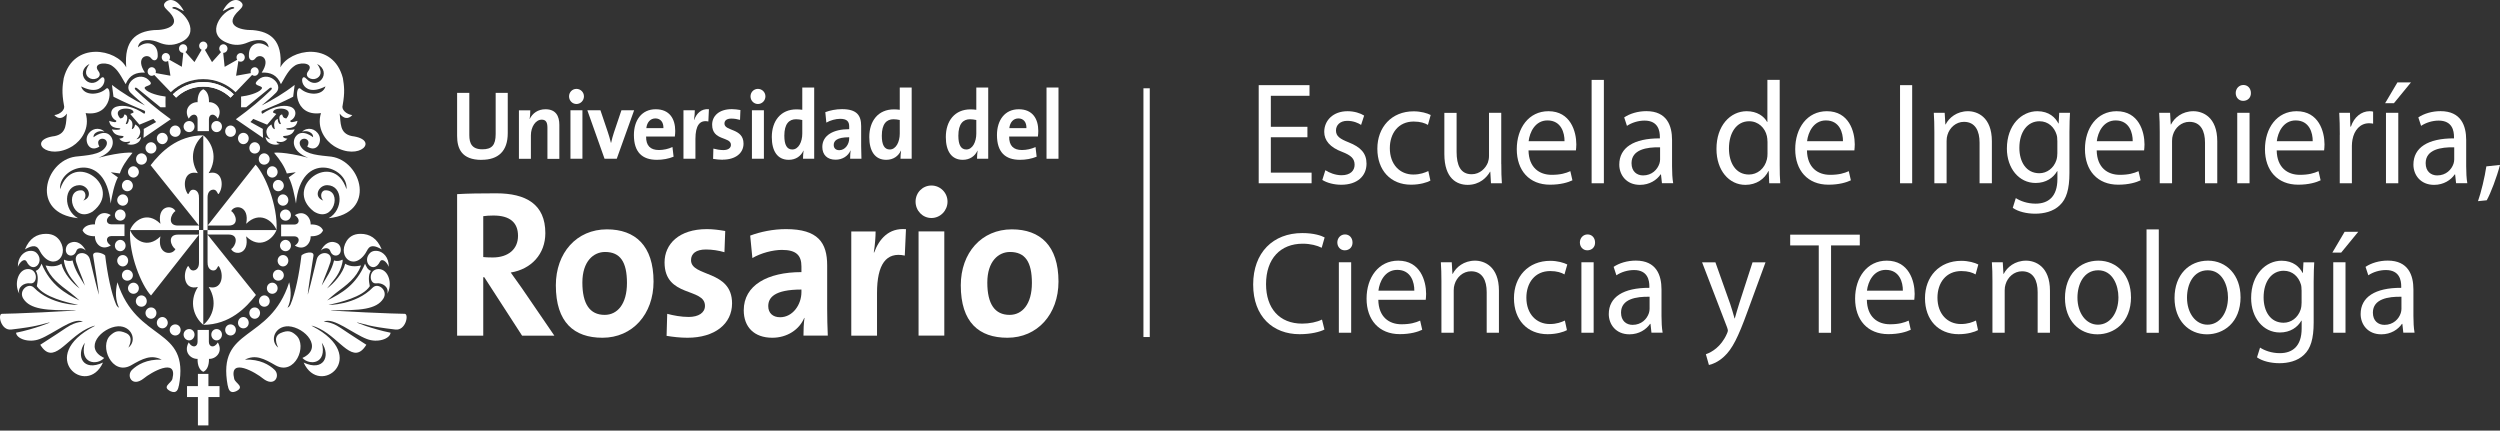 <svg width="389" height="67" viewBox="0 0 389 67" fill="none" xmlns="http://www.w3.org/2000/svg">
<rect x="0" y="0" width="389" height="67" fill="#333333" stroke="none"/>
<path d="M178.903 13.738H177.919V52.442H178.903V13.738Z" fill="white"/>
<path d="M39.641 10.465C39.289 10.465 38.999 10.76 38.999 11.136C38.999 11.164 38.999 11.182 38.999 11.21C38.999 11.265 38.999 11.302 39.035 11.375C37.902 11.578 36.733 11.789 36.733 11.789C36.733 11.789 36.962 10.272 37.094 9.491C37.199 9.565 37.313 9.601 37.445 9.601C37.796 9.601 38.086 9.307 38.086 8.93C38.086 8.554 37.796 8.26 37.445 8.26C37.094 8.26 36.804 8.554 36.804 8.93C36.804 9.068 36.839 9.197 36.909 9.298C36.233 9.693 34.959 10.401 34.959 10.401C34.959 10.475 34.819 9.114 34.731 8.223H34.757C35.109 8.223 35.398 7.929 35.398 7.561C35.398 7.193 35.109 6.89 34.757 6.89C34.696 6.89 34.634 6.89 34.582 6.918C34.397 6.964 34.257 7.092 34.186 7.258C34.142 7.35 34.116 7.451 34.116 7.552C34.116 7.782 34.23 7.984 34.397 8.103C33.818 8.765 32.992 9.666 32.992 9.666C32.992 9.666 32.342 8.535 31.877 7.754C32.105 7.653 32.272 7.414 32.272 7.138C32.272 6.771 31.982 6.467 31.631 6.467C31.279 6.467 30.989 6.761 30.989 7.138C30.989 7.414 31.148 7.644 31.376 7.745C30.91 8.526 30.26 9.657 30.26 9.657C30.26 9.657 29.435 8.756 28.855 8.094C29.022 7.975 29.136 7.772 29.136 7.543C29.136 7.432 29.11 7.331 29.066 7.248C28.987 7.074 28.846 6.954 28.671 6.908C28.618 6.89 28.556 6.881 28.495 6.881C28.144 6.881 27.854 7.175 27.854 7.552C27.854 7.929 28.144 8.223 28.495 8.223H28.521C28.434 9.105 28.284 10.465 28.293 10.392C28.293 10.392 27.02 9.684 26.343 9.289C26.413 9.188 26.449 9.059 26.449 8.921C26.449 8.554 26.159 8.25 25.808 8.25C25.456 8.25 25.166 8.544 25.166 8.921C25.166 9.298 25.456 9.592 25.808 9.592C25.939 9.592 26.062 9.546 26.159 9.482C26.291 10.272 26.519 11.78 26.519 11.78C26.519 11.78 25.351 11.568 24.218 11.366C24.244 11.293 24.244 11.256 24.253 11.201C24.253 11.173 24.253 11.155 24.253 11.127C24.253 10.76 23.963 10.456 23.612 10.456C23.26 10.456 22.971 10.75 22.971 11.127C22.971 11.504 23.26 11.798 23.612 11.798C23.752 11.798 23.893 11.752 23.998 11.66C24.868 12.561 26.229 13.995 26.572 14.344C27.872 13.085 29.654 12.313 31.613 12.313C33.572 12.313 35.355 13.085 36.654 14.344C36.997 13.995 38.358 12.561 39.228 11.66C39.333 11.743 39.465 11.798 39.614 11.798C39.966 11.798 40.255 11.504 40.255 11.127C40.255 10.75 39.966 10.456 39.614 10.456L39.641 10.465Z" fill="white"/>
<path fill-rule="evenodd" clip-rule="evenodd" d="M30.796 58.178H32.43V60.08H34.16V61.781H32.43V66.192H30.796V61.781H29.101V60.08H30.796V58.178Z" fill="white"/>
<path fill-rule="evenodd" clip-rule="evenodd" d="M21.469 7.35C21.688 5.805 23.77 6.191 24.666 6.587C25.737 7.055 26.8 7.138 27.933 6.66C31.481 5.254 28.653 1.633 26.958 1.338C26.607 1.274 26.923 0.888 27.599 1.219C28.197 1.513 28.636 1.77 28.601 1.697C27.608 -0.178 26.299 -0.344 25.649 0.447C25.404 0.75 25.491 1.081 26.027 1.577C28.557 3.903 26.036 4.721 23.937 4.684C21.205 4.923 19.273 6.247 19.642 10.484C18.175 7.635 11.447 6.32 9.919 12.148C9.717 13.398 9.585 14.372 9.954 16.385C10.183 17.046 9.383 17.791 8.452 17.91C9.085 18.591 9.787 18.499 10.42 17.672C10.218 19.059 10.49 20.769 8.523 21.173C4.087 21.725 7.355 25.162 11.289 22.736C12.624 21.89 14.047 19.988 13.327 17.598C17.692 18.223 17.42 12.984 16.489 13.82C15.391 14.831 13.055 14.942 12.624 13.443C16.7 15.53 16.796 10.934 15.584 12.267C13.819 14.206 11.518 11.219 13.924 9.942C12.993 11.219 13.406 11.945 14.091 12.23C14.829 12.534 15.988 11.954 15.321 11.081C14.39 9.896 16.243 9.592 17.288 10.144C18.087 10.668 18.456 11.118 19.554 13.094C20.169 11.633 21.197 11.238 22.549 11.293C20.986 8.93 22.918 8.241 23.515 9.068C23.989 9.693 24.596 9.317 24.543 8.618C24.578 6.532 22.646 6.293 21.477 7.368L21.469 7.35Z" fill="white"/>
<path fill-rule="evenodd" clip-rule="evenodd" d="M22.373 21.431C23.77 20.456 25.166 19.519 26.572 18.554C24.27 16.89 22.575 15.429 21.073 13.976C20.871 13.728 21.003 13.526 21.302 13.701C22.602 14.739 23.664 15.649 24.964 16.688H25.764C25.728 16.1 25.764 15.475 25.764 15.024C24.797 14.923 23.102 14.5 22.593 13.875C22.092 13.26 23.937 13.462 23.357 12.699C21.776 10.695 19.027 13.085 20.292 14.399C21.1 15.199 21.785 15.751 22.558 16.412C20.854 15.539 19.124 14.537 17.42 13.214C17.49 13.802 17.587 14.427 17.657 15.052C19.22 15.852 20.819 16.541 22.417 17.203C22.654 17.239 22.619 17.69 22.417 17.69C20.88 16.614 19.22 16.265 18.184 16.578C16.945 16.927 17.112 18.315 18.087 18.765C18.184 19.151 17.622 19.004 16.981 18.802C17.218 20.291 18.816 19.776 18.72 20.052C18.649 20.291 17.587 20.19 17.42 20.116C17.85 21.403 19.22 21.017 19.22 21.229C19.22 21.477 18.816 21.541 18.553 21.578C18.816 21.89 19.255 22.24 20.081 22.037C20.151 22.001 20.345 22.037 20.213 22.138C20.151 22.24 19.984 22.35 19.712 22.387C20.441 22.662 21.109 22.451 21.513 22.138C21.917 21.826 21.978 21.274 21.943 21.302C21.574 21.651 21.214 21.688 21.24 21.651C21.767 21.238 22.303 20.125 21.038 19.363C21.003 19.464 20.907 19.887 20.705 20.015C20.538 20.116 20.467 20.153 20.538 19.951C20.643 19.5 20.74 18.774 20.037 18.489C20.099 18.664 19.94 19.225 19.738 19.289C19.642 19.326 19.536 19.326 19.572 19.262C19.668 18.977 20.142 17.975 19.37 17.8C19.264 17.975 19.299 18.388 18.702 18.425C17.13 16.55 20.968 16.587 20.766 17.524C20.599 17.598 20.432 17.672 20.265 17.736C20.731 18.26 21.232 18.848 21.697 19.399C22.435 19.124 23.137 18.774 23.858 18.499C23.928 18.6 24.191 18.885 24.297 18.986C23.691 19.335 22.997 19.712 22.364 20.061C22.4 20.585 22.329 20.934 22.329 21.449L22.373 21.431Z" fill="white"/>
<path fill-rule="evenodd" clip-rule="evenodd" d="M17.209 31.697C17.473 30.273 17.745 28.784 18.342 27.598C18.008 27.322 17.569 27.083 17.244 26.799C17.745 26.872 18.14 26.927 18.641 26.991C18.974 25.99 19.633 24.951 20.617 23.784C20.617 23.747 19.097 23.563 15.321 24.547C17.85 23.572 17.806 21.909 17.218 21.183C16.234 19.969 14.556 21.357 14.556 21.357C14.556 21.357 14.486 20.944 14.908 20.659C15.593 20.181 16.357 20.548 16.26 20.484C15.426 19.721 14.161 19.969 13.626 21.045C13.125 22.083 13.95 23.793 15.461 22.809C14.952 21.909 15.584 21.504 16.058 21.596C16.568 21.688 16.884 22.24 16.392 22.92C15.593 24.096 13.511 24.17 11.728 24.372C6.933 25.034 4.632 33.186 12.132 33.949C9.831 32.699 9.831 28.885 12.335 28.811C13.705 28.784 14.574 30.65 12.967 31.21C13.511 30.686 13.362 29.657 12.659 29.611C9.919 29.538 11.324 34.868 14.425 32.911C19.352 29.133 11.386 23.195 9.357 29.446C8.997 25.99 16.454 23.168 17.218 31.697H17.209Z" fill="white"/>
<path fill-rule="evenodd" clip-rule="evenodd" d="M3.016 45.714C2.146 44.262 2.779 41.863 4.377 41.863C5.984 41.891 5.87 44.253 4.711 44.087C3.771 43.95 2.682 44.676 3.016 45.714Z" fill="white"/>
<path fill-rule="evenodd" clip-rule="evenodd" d="M3.876 38.812C4.579 37.074 5.738 36.385 7.17 36.385C8.365 36.385 8.971 36.946 9.339 37.497C10.929 40.062 7.917 42.534 6.037 38.775C5.572 37.993 4.702 38.324 3.868 38.812H3.876Z" fill="white"/>
<path fill-rule="evenodd" clip-rule="evenodd" d="M2.779 41.523C2.743 39.997 3.683 39.197 4.447 39.06C5.211 38.931 5.615 39.225 5.853 39.538C6.88 40.925 5.088 42.626 4.149 40.714C3.876 40.163 3.147 40.613 2.779 41.514V41.523Z" fill="white"/>
<path fill-rule="evenodd" clip-rule="evenodd" d="M13.345 38.986C12.782 37.911 12.001 37.543 11.316 37.663C10.85 37.764 10.516 37.92 10.314 38.425C9.884 39.85 11.482 40.264 11.878 39.06C12.045 38.508 12.818 38.462 13.345 38.986Z" fill="white"/>
<path fill-rule="evenodd" clip-rule="evenodd" d="M27.836 60.025C29.567 50.724 21.302 53.389 18.272 43.922C17.903 45.411 17.973 46.771 18.535 47.911C18.368 47.736 18.272 47.801 18.07 47.387C17.306 45.586 16.708 42.635 16.366 39.758C16.032 39.345 14.363 38.931 14.495 39.795C14.996 42.957 15.268 44.676 15.382 45.788C15.426 46.192 14.521 42.617 13.986 40.346C13.617 38.94 11.36 39.06 11.851 40.769C12.352 42.295 12.721 42.948 13.222 44.446C12.475 43.187 11.658 42.065 11.289 40.521C10.815 40.705 10.288 40.567 10.024 40.42C9.875 40.337 9.954 40.834 10.174 41.523C10.657 42.957 11.447 43.711 12.387 44.887C11.289 44.087 9.893 42.488 9.559 41.036C8.795 41.523 7.925 41.486 7.091 41.312C7.82 43.26 9.26 44.28 10.999 45.595C11.298 45.834 12.097 46.486 12.361 46.753C10.13 45.641 7.864 44.354 6.467 41.027C6.301 41.413 6.099 41.964 5.563 42.139C5.993 42.8 5.897 43.701 5.73 44.529C6.801 46.229 10.525 47.093 12.132 47.442C12.238 47.479 7.899 47.479 5.264 44.74C4.386 43.904 2.831 45.245 3.631 46.477C4.667 48.104 7.17 48.37 11.834 48.242C11.851 48.416 1.206 48.848 0.302 48.83C-0.392 48.83 0.117 51.486 1.76 51.275C5.923 50.788 6.283 50.484 7.636 50.181C8.338 50.025 5.299 51.22 2.498 51.771C2.568 52.709 4.5 53.407 6.195 52.746C8.321 51.946 11.403 49.299 12.861 50.043C13.063 50.144 11.992 49.859 10.297 51.008C8.514 52.222 6.397 53.545 6.265 53.646C8.303 56.946 10.2 52.81 13.529 51.146C14.363 50.714 15.084 50.576 14.662 50.76C5.563 55.485 13.529 61.937 16.023 56.413C12.932 57.865 11.764 55.411 13.195 53.325C12.326 56.652 15.11 56.909 16.216 55.696C12.888 54.17 15.812 50.926 18.377 50.769C20.511 50.705 21.355 52.994 20.002 54.069C19.817 54.262 21.056 52.497 19.633 51.836C18.403 51.284 17.841 51.578 17.183 52.176C15.391 53.803 17.402 58.481 20.362 56.863C22.224 55.779 23.533 55.126 25.157 55.962C22.83 55.861 21.346 56.771 20.529 57.562C19.624 58.481 20.555 60.319 22.365 58.885C23.375 58.031 27.687 55.485 26.826 58.95C26.659 59.648 25.087 60.172 26.554 60.889C27.476 61.284 27.722 60.623 27.819 59.998L27.836 60.025Z" fill="white"/>
<path fill-rule="evenodd" clip-rule="evenodd" d="M29.435 18.83C29.9 18.83 30.269 19.216 30.269 19.694C30.269 20.172 29.9 20.558 29.435 20.558C28.969 20.558 28.565 20.181 28.565 19.694C28.565 19.206 28.969 18.83 29.435 18.83Z" fill="white"/>
<path fill-rule="evenodd" clip-rule="evenodd" d="M27.274 19.528C27.74 19.528 28.109 19.942 28.109 20.429C28.109 20.916 27.74 21.293 27.274 21.293C26.809 21.293 26.405 20.916 26.405 20.429C26.405 19.942 26.809 19.528 27.274 19.528Z" fill="white"/>
<path fill-rule="evenodd" clip-rule="evenodd" d="M25.272 20.668C25.702 20.668 26.106 21.054 26.106 21.532C26.106 22.01 25.702 22.433 25.272 22.433C24.806 22.433 24.402 22.019 24.402 21.532C24.402 21.045 24.797 20.668 25.272 20.668Z" fill="white"/>
<path fill-rule="evenodd" clip-rule="evenodd" d="M23.506 22.129C23.972 22.129 24.341 22.552 24.341 23.03C24.341 23.508 23.972 23.894 23.506 23.894C23.041 23.894 22.637 23.517 22.637 23.03C22.637 22.543 23.041 22.129 23.506 22.129Z" fill="white"/>
<path fill-rule="evenodd" clip-rule="evenodd" d="M22.004 23.857C22.47 23.857 22.865 24.271 22.865 24.758C22.865 25.245 22.47 25.622 22.004 25.622C21.539 25.622 21.17 25.245 21.17 24.758C21.17 24.271 21.539 23.857 22.004 23.857Z" fill="white"/>
<path fill-rule="evenodd" clip-rule="evenodd" d="M20.775 25.87C21.205 25.87 21.609 26.293 21.609 26.771C21.609 27.221 21.214 27.635 20.775 27.635C20.309 27.635 19.914 27.221 19.914 26.771C19.914 26.284 20.318 25.87 20.775 25.87Z" fill="white"/>
<path fill-rule="evenodd" clip-rule="evenodd" d="M19.809 27.993C20.274 27.993 20.678 28.407 20.678 28.894C20.678 29.381 20.274 29.758 19.809 29.758C19.343 29.758 18.974 29.381 18.974 28.894C18.974 28.407 19.343 27.993 19.809 27.993Z" fill="white"/>
<path fill-rule="evenodd" clip-rule="evenodd" d="M19.106 30.245C19.572 30.245 19.941 30.659 19.941 31.146C19.941 31.633 19.572 32.01 19.106 32.01C18.641 32.01 18.237 31.624 18.237 31.146C18.237 30.668 18.641 30.245 19.106 30.245Z" fill="white"/>
<path fill-rule="evenodd" clip-rule="evenodd" d="M18.711 32.598C19.176 32.598 19.545 32.984 19.545 33.471C19.545 33.959 19.176 34.335 18.711 34.335C18.245 34.335 17.877 33.959 17.877 33.471C17.877 32.984 18.245 32.598 18.711 32.598Z" fill="white"/>
<path fill-rule="evenodd" clip-rule="evenodd" d="M29.435 51.201C29.9 51.201 30.269 51.587 30.269 52.065C30.269 52.543 29.9 52.966 29.435 52.966C28.969 52.966 28.565 52.553 28.565 52.065C28.565 51.578 28.969 51.201 29.435 51.201Z" fill="white"/>
<path fill-rule="evenodd" clip-rule="evenodd" d="M27.274 50.475C27.74 50.475 28.109 50.852 28.109 51.339C28.109 51.827 27.74 52.203 27.274 52.203C26.809 52.203 26.405 51.827 26.405 51.339C26.405 50.852 26.809 50.475 27.274 50.475Z" fill="white"/>
<path fill-rule="evenodd" clip-rule="evenodd" d="M25.272 49.326C25.702 49.326 26.106 49.74 26.106 50.227C26.106 50.714 25.702 51.091 25.272 51.091C24.806 51.091 24.402 50.714 24.402 50.227C24.402 49.74 24.797 49.326 25.272 49.326Z" fill="white"/>
<path fill-rule="evenodd" clip-rule="evenodd" d="M23.506 47.837C23.972 47.837 24.341 48.214 24.341 48.701C24.341 49.189 23.972 49.602 23.506 49.602C23.041 49.602 22.637 49.189 22.637 48.701C22.637 48.214 23.041 47.837 23.506 47.837Z" fill="white"/>
<path fill-rule="evenodd" clip-rule="evenodd" d="M22.004 45.962C22.47 45.962 22.839 46.376 22.839 46.863C22.839 47.35 22.479 47.727 22.004 47.727C21.53 47.727 21.135 47.35 21.135 46.863C21.135 46.376 21.53 45.962 22.004 45.962Z" fill="white"/>
<path fill-rule="evenodd" clip-rule="evenodd" d="M20.775 43.986C21.205 43.986 21.609 44.363 21.609 44.85C21.609 45.337 21.214 45.714 20.775 45.714C20.309 45.714 19.914 45.328 19.914 44.85C19.914 44.372 20.318 43.986 20.775 43.986Z" fill="white"/>
<path fill-rule="evenodd" clip-rule="evenodd" d="M19.809 41.973C20.274 41.973 20.678 42.359 20.678 42.837C20.678 43.315 20.274 43.674 19.809 43.674C19.343 43.674 18.974 43.325 18.974 42.837C18.974 42.35 19.343 41.973 19.809 41.973Z" fill="white"/>
<path fill-rule="evenodd" clip-rule="evenodd" d="M19.106 39.685C19.572 39.685 19.941 40.071 19.941 40.558C19.941 41.045 19.572 41.459 19.106 41.459C18.641 41.459 18.237 41.045 18.237 40.558C18.237 40.071 18.641 39.685 19.106 39.685Z" fill="white"/>
<path fill-rule="evenodd" clip-rule="evenodd" d="M18.711 37.322C19.176 37.322 19.545 37.736 19.545 38.223C19.545 38.71 19.176 39.087 18.711 39.087C18.245 39.087 17.877 38.71 17.877 38.223C17.877 37.736 18.245 37.322 18.711 37.322Z" fill="white"/>
<path fill-rule="evenodd" clip-rule="evenodd" d="M33.703 18.83C33.238 18.83 32.878 19.216 32.878 19.694C32.878 20.172 33.238 20.558 33.703 20.558C34.169 20.558 34.538 20.181 34.538 19.694C34.538 19.206 34.169 18.83 33.703 18.83Z" fill="white"/>
<path fill-rule="evenodd" clip-rule="evenodd" d="M35.873 19.528C35.407 19.528 35.038 19.942 35.038 20.429C35.038 20.916 35.407 21.293 35.873 21.293C36.338 21.293 36.707 20.916 36.707 20.429C36.707 19.942 36.338 19.528 35.873 19.528Z" fill="white"/>
<path fill-rule="evenodd" clip-rule="evenodd" d="M37.866 20.668C37.401 20.668 37.032 21.054 37.032 21.532C37.032 22.01 37.401 22.433 37.866 22.433C38.332 22.433 38.701 22.019 38.701 21.532C38.701 21.045 38.332 20.668 37.866 20.668Z" fill="white"/>
<path fill-rule="evenodd" clip-rule="evenodd" d="M39.632 22.129C39.166 22.129 38.797 22.552 38.797 23.03C38.797 23.508 39.166 23.894 39.632 23.894C40.097 23.894 40.466 23.517 40.466 23.03C40.466 22.543 40.097 22.129 39.632 22.129Z" fill="white"/>
<path fill-rule="evenodd" clip-rule="evenodd" d="M41.099 23.857C40.633 23.857 40.264 24.271 40.264 24.758C40.264 25.245 40.633 25.622 41.099 25.622C41.564 25.622 41.959 25.245 41.959 24.758C41.959 24.271 41.555 23.857 41.099 23.857Z" fill="white"/>
<path fill-rule="evenodd" clip-rule="evenodd" d="M42.363 25.87C41.898 25.87 41.529 26.293 41.529 26.771C41.529 27.221 41.898 27.635 42.363 27.635C42.829 27.635 43.198 27.221 43.198 26.771C43.198 26.284 42.829 25.87 42.363 25.87Z" fill="white"/>
<path fill-rule="evenodd" clip-rule="evenodd" d="M43.294 27.993C42.829 27.993 42.46 28.407 42.46 28.894C42.46 29.381 42.829 29.758 43.294 29.758C43.76 29.758 44.164 29.381 44.164 28.894C44.164 28.407 43.769 27.993 43.294 27.993Z" fill="white"/>
<path fill-rule="evenodd" clip-rule="evenodd" d="M44.032 30.245C43.566 30.245 43.198 30.659 43.198 31.146C43.198 31.633 43.566 32.01 44.032 32.01C44.498 32.01 44.866 31.624 44.866 31.146C44.866 30.668 44.498 30.245 44.032 30.245Z" fill="white"/>
<path fill-rule="evenodd" clip-rule="evenodd" d="M44.436 32.598C43.971 32.598 43.566 32.984 43.566 33.471C43.566 33.959 43.971 34.335 44.436 34.335C44.901 34.335 45.27 33.959 45.27 33.471C45.27 32.984 44.901 32.598 44.436 32.598Z" fill="white"/>
<path fill-rule="evenodd" clip-rule="evenodd" d="M33.703 51.201C33.238 51.201 32.878 51.587 32.878 52.065C32.878 52.543 33.238 52.966 33.703 52.966C34.169 52.966 34.538 52.553 34.538 52.065C34.538 51.578 34.169 51.201 33.703 51.201Z" fill="white"/>
<path fill-rule="evenodd" clip-rule="evenodd" d="M35.873 50.475C35.407 50.475 35.038 50.852 35.038 51.339C35.038 51.827 35.407 52.203 35.873 52.203C36.338 52.203 36.707 51.827 36.707 51.339C36.707 50.852 36.338 50.475 35.873 50.475Z" fill="white"/>
<path fill-rule="evenodd" clip-rule="evenodd" d="M37.866 49.326C37.401 49.326 37.032 49.74 37.032 50.227C37.032 50.714 37.401 51.091 37.866 51.091C38.332 51.091 38.701 50.714 38.701 50.227C38.701 49.74 38.332 49.326 37.866 49.326Z" fill="white"/>
<path fill-rule="evenodd" clip-rule="evenodd" d="M39.632 47.837C39.166 47.837 38.797 48.214 38.797 48.701C38.797 49.189 39.166 49.602 39.632 49.602C40.097 49.602 40.466 49.189 40.466 48.701C40.466 48.214 40.097 47.837 39.632 47.837Z" fill="white"/>
<path fill-rule="evenodd" clip-rule="evenodd" d="M41.134 45.962C40.668 45.962 40.299 46.376 40.299 46.863C40.299 47.35 40.668 47.727 41.134 47.727C41.599 47.727 41.968 47.35 41.968 46.863C41.968 46.376 41.599 45.962 41.134 45.962Z" fill="white"/>
<path fill-rule="evenodd" clip-rule="evenodd" d="M42.363 43.986C41.898 43.986 41.529 44.363 41.529 44.85C41.529 45.337 41.898 45.714 42.363 45.714C42.829 45.714 43.198 45.328 43.198 44.85C43.198 44.372 42.829 43.986 42.363 43.986Z" fill="white"/>
<path fill-rule="evenodd" clip-rule="evenodd" d="M43.294 41.973C42.829 41.973 42.46 42.359 42.46 42.837C42.46 43.315 42.829 43.674 43.294 43.674C43.76 43.674 44.164 43.325 44.164 42.837C44.164 42.35 43.769 41.973 43.294 41.973Z" fill="white"/>
<path fill-rule="evenodd" clip-rule="evenodd" d="M44.032 39.685C43.566 39.685 43.198 40.071 43.198 40.558C43.198 41.045 43.566 41.459 44.032 41.459C44.498 41.459 44.866 41.045 44.866 40.558C44.866 40.071 44.498 39.685 44.032 39.685Z" fill="white"/>
<path fill-rule="evenodd" clip-rule="evenodd" d="M44.436 37.322C43.971 37.322 43.566 37.736 43.566 38.223C43.566 38.71 43.971 39.087 44.436 39.087C44.901 39.087 45.27 38.71 45.27 38.223C45.27 37.736 44.901 37.322 44.436 37.322Z" fill="white"/>
<path d="M30.928 30.365C30.805 29.684 30.331 29.528 30.12 29.519C29.215 29.464 29.488 30.898 28.987 29.758C28.46 28.554 28.785 26.449 30.77 26.945V26.918C29.329 24.593 30.19 22.304 31.534 21.137C31.56 21.109 31.596 21.081 31.631 21.054C27.529 21.091 25 23.692 23.436 25.705L30.963 35.098V30.852C30.963 30.723 30.946 30.558 30.937 30.365H30.928Z" fill="white"/>
<path fill-rule="evenodd" clip-rule="evenodd" d="M30.963 35.098H27.696C25.948 35.098 26.607 33.232 27.301 32.846C26.765 31.771 24.393 31.982 24.964 34.822C22.9 32.773 20.836 34.299 20.239 35.797H30.972V35.098H30.963Z" fill="white"/>
<path d="M27.301 38.756C26.765 39.832 24.393 39.62 24.964 36.78C22.9 38.83 20.836 37.304 20.239 35.806C20.037 39.657 22.04 44.455 23.498 45.981L30.963 36.505H27.696C25.948 36.505 26.607 38.37 27.301 38.756Z" fill="white"/>
<path fill-rule="evenodd" clip-rule="evenodd" d="M32.298 35.797V30.686C32.298 29.73 32.895 29.519 33.133 29.51C34.037 29.455 33.765 30.889 34.266 29.749C34.801 28.536 34.468 26.422 32.465 26.945C33.967 24.547 33.027 22.194 31.631 21.054V35.806H32.307L32.298 35.797Z" fill="white"/>
<path d="M32.333 41.238C32.456 41.918 32.931 42.075 33.141 42.084C34.046 42.139 33.774 40.705 34.274 41.845C34.801 43.049 34.476 45.154 32.491 44.657V44.685C33.932 47.01 33.071 49.299 31.727 50.466C31.701 50.494 31.666 50.521 31.631 50.549C35.732 50.512 38.262 47.911 39.825 45.898L32.298 36.505V40.751C32.298 40.88 32.316 41.045 32.325 41.238H32.333Z" fill="white"/>
<path fill-rule="evenodd" clip-rule="evenodd" d="M32.298 36.495H35.565C37.313 36.495 36.654 38.361 35.961 38.747C36.496 39.823 38.868 39.611 38.297 36.771C40.361 38.821 42.425 37.295 43.022 35.797H32.289V36.495H32.298Z" fill="white"/>
<path d="M35.969 32.846C36.505 31.771 38.877 31.982 38.306 34.822C40.37 32.773 42.434 34.299 43.031 35.797C43.233 31.946 41.23 27.148 39.772 25.622L32.307 35.098H35.574C37.322 35.098 36.663 33.232 35.969 32.846Z" fill="white"/>
<path fill-rule="evenodd" clip-rule="evenodd" d="M30.963 35.797V40.907C30.963 41.863 30.366 42.074 30.129 42.084C29.224 42.139 29.496 40.705 28.996 41.845C28.46 43.058 28.794 45.172 30.796 44.648C29.294 47.047 30.234 49.4 31.631 50.54V35.788H30.954L30.963 35.797Z" fill="white"/>
<path d="M32.518 15.898C32.544 14.896 32.228 14.151 31.631 13.885C31.033 14.151 30.726 14.896 30.744 15.898C29.681 15.861 28.504 16.954 29.364 18.462C29.927 17.506 30.744 17.736 30.744 18.554C30.744 19.354 30.744 19.675 30.744 20.401H32.509C32.509 19.675 32.509 19.363 32.509 18.554C32.509 17.736 33.326 17.506 33.888 18.462C34.74 16.954 33.572 15.861 32.509 15.898H32.518Z" fill="white"/>
<path d="M14.776 34.914C13.81 34.887 13.107 35.209 12.844 35.834C13.107 36.459 13.81 36.78 14.776 36.753C14.741 37.865 15.786 39.087 17.235 38.196C16.322 37.608 16.541 36.734 17.323 36.734C18.096 36.734 18.676 36.734 19.37 36.734V34.905C18.676 34.905 18.087 34.905 17.323 34.905C16.533 34.905 16.313 34.05 17.235 33.462C15.786 32.571 14.741 33.793 14.776 34.905V34.914Z" fill="white"/>
<path d="M48.336 36.762C49.302 36.789 50.005 36.468 50.268 35.843C50.005 35.218 49.302 34.896 48.336 34.924C48.371 33.811 47.317 32.589 45.877 33.48C46.79 34.069 46.57 34.942 45.789 34.942C45.016 34.942 44.436 34.942 43.742 34.942V36.771C44.436 36.771 45.025 36.771 45.789 36.771C46.579 36.771 46.799 37.626 45.877 38.214C47.326 39.106 48.371 37.883 48.336 36.771V36.762Z" fill="white"/>
<path d="M30.744 55.843C30.717 56.845 31.033 57.589 31.631 57.856C32.228 57.589 32.535 56.845 32.518 55.843C33.58 55.88 34.757 54.786 33.897 53.279C33.334 54.235 32.5 54.005 32.5 53.187C32.5 52.387 32.5 52.065 32.5 51.339H30.744C30.744 52.065 30.744 52.378 30.744 53.187C30.744 54.005 29.927 54.235 29.364 53.279C28.513 54.786 29.681 55.88 30.744 55.843Z" fill="white"/>
<path fill-rule="evenodd" clip-rule="evenodd" d="M31.639 13.48C33.291 13.48 34.784 14.133 35.873 15.19L36.373 14.675C35.153 13.499 33.484 12.763 31.639 12.763C29.795 12.763 28.126 13.489 26.905 14.666L27.406 15.181C28.495 14.124 29.997 13.471 31.639 13.471V13.48Z" fill="white"/>
<path fill-rule="evenodd" clip-rule="evenodd" d="M31.631 13.48C29.979 13.48 28.486 14.133 27.397 15.19L26.896 14.675C28.117 13.499 29.786 12.763 31.631 12.763C33.475 12.763 35.144 13.489 36.364 14.666L35.864 15.181C34.775 14.124 33.273 13.471 31.631 13.471V13.48Z" fill="white"/>
<path fill-rule="evenodd" clip-rule="evenodd" d="M41.801 7.35C41.582 5.805 39.5 6.191 38.604 6.587C37.533 7.055 36.47 7.138 35.337 6.66C31.789 5.254 34.617 1.633 36.312 1.338C36.663 1.274 36.347 0.888 35.671 1.219C35.073 1.513 34.634 1.77 34.669 1.697C35.662 -0.178 36.971 -0.344 37.62 0.447C37.866 0.75 37.779 1.081 37.243 1.577C34.713 3.903 37.234 4.721 39.333 4.684C42.065 4.923 43.997 6.247 43.628 10.484C45.095 7.635 51.822 6.32 53.351 12.148C53.553 13.398 53.684 14.372 53.316 16.385C53.087 17.046 53.886 17.791 54.818 17.91C54.185 18.591 53.483 18.499 52.85 17.672C53.052 19.059 52.78 20.769 54.747 21.173C59.183 21.725 55.915 25.162 51.981 22.736C50.646 21.89 49.223 19.988 49.943 17.598C45.578 18.223 45.85 12.984 46.781 13.82C47.879 14.831 50.215 14.942 50.646 13.443C46.57 15.53 46.474 10.934 47.686 12.267C49.451 14.206 51.752 11.219 49.346 9.942C50.277 11.219 49.864 11.945 49.179 12.23C48.441 12.534 47.282 11.954 47.949 11.081C48.88 9.896 47.027 9.592 45.982 10.144C45.183 10.668 44.814 11.118 43.716 13.094C43.101 11.633 42.074 11.238 40.721 11.293C42.284 8.93 40.352 8.241 39.755 9.068C39.281 9.693 38.675 9.317 38.727 8.618C38.692 6.532 40.624 6.293 41.792 7.368L41.801 7.35Z" fill="white"/>
<path fill-rule="evenodd" clip-rule="evenodd" d="M40.897 21.431C39.5 20.456 38.103 19.519 36.698 18.554C38.999 16.89 40.694 15.429 42.196 13.976C42.398 13.728 42.267 13.526 41.968 13.701C40.668 14.739 39.605 15.649 38.306 16.688H37.506C37.541 16.1 37.506 15.475 37.506 15.024C38.472 14.923 40.167 14.5 40.677 13.875C41.178 13.26 39.333 13.462 39.913 12.699C41.494 10.695 44.243 13.085 42.978 14.399C42.17 15.199 41.485 15.751 40.712 16.412C42.416 15.539 44.146 14.537 45.85 13.214C45.78 13.802 45.683 14.427 45.613 15.052C44.05 15.852 42.451 16.541 40.853 17.203C40.615 17.239 40.651 17.69 40.853 17.69C42.39 16.614 44.05 16.265 45.086 16.578C46.324 16.927 46.157 18.315 45.183 18.765C45.086 19.151 45.648 19.004 46.289 18.802C46.052 20.291 44.454 19.776 44.55 20.052C44.62 20.291 45.683 20.19 45.85 20.116C45.42 21.403 44.05 21.017 44.05 21.229C44.05 21.477 44.454 21.541 44.717 21.578C44.454 21.89 44.014 22.24 43.189 22.037C43.119 22.001 42.925 22.037 43.057 22.138C43.119 22.24 43.285 22.35 43.558 22.387C42.829 22.662 42.161 22.451 41.757 22.138C41.353 21.826 41.292 21.274 41.327 21.302C41.696 21.651 42.056 21.688 42.029 21.651C41.502 21.238 40.967 20.125 42.231 19.363C42.267 19.464 42.363 19.887 42.565 20.015C42.732 20.116 42.802 20.153 42.732 19.951C42.627 19.5 42.53 18.774 43.233 18.489C43.171 18.664 43.329 19.225 43.531 19.289C43.628 19.326 43.733 19.326 43.698 19.262C43.602 18.977 43.127 17.975 43.892 17.8C43.997 17.975 43.962 18.388 44.559 18.425C46.131 16.55 42.293 16.587 42.495 17.524C42.662 17.598 42.829 17.672 42.996 17.736C42.53 18.26 42.029 18.848 41.564 19.399C40.826 19.124 40.124 18.774 39.403 18.499C39.333 18.6 39.07 18.885 38.964 18.986C39.57 19.335 40.264 19.712 40.897 20.061C40.861 20.585 40.932 20.934 40.932 21.449L40.897 21.431Z" fill="white"/>
<path fill-rule="evenodd" clip-rule="evenodd" d="M46.061 31.697C45.797 30.273 45.525 28.784 44.928 27.598C45.262 27.322 45.701 27.083 46.026 26.799C45.525 26.872 45.13 26.927 44.629 26.991C44.295 25.99 43.637 24.951 42.653 23.784C42.653 23.747 44.172 23.563 47.949 24.547C45.42 23.572 45.464 21.909 46.052 21.183C47.036 19.969 48.713 21.357 48.713 21.357C48.713 21.357 48.784 20.944 48.362 20.659C47.677 20.181 46.913 20.548 47.009 20.484C47.844 19.721 49.108 19.969 49.644 21.045C50.145 22.083 49.319 23.793 47.809 22.809C48.318 21.909 47.686 21.504 47.211 21.596C46.702 21.688 46.386 22.24 46.878 22.92C47.677 24.096 49.758 24.17 51.541 24.372C56.337 25.034 58.638 33.186 51.137 33.949C53.438 32.699 53.438 28.885 50.935 28.811C49.565 28.784 48.696 30.65 50.303 31.21C49.758 30.686 49.908 29.657 50.61 29.611C53.351 29.538 51.945 34.868 48.845 32.911C43.918 29.133 51.884 23.195 53.913 29.446C54.273 25.99 46.816 23.168 46.052 31.697H46.061Z" fill="white"/>
<path fill-rule="evenodd" clip-rule="evenodd" d="M60.254 45.714C61.124 44.262 60.491 41.863 58.893 41.863C57.285 41.891 57.4 44.253 58.559 44.087C59.499 43.95 60.588 44.676 60.254 45.714Z" fill="white"/>
<path fill-rule="evenodd" clip-rule="evenodd" d="M59.393 38.812C58.691 37.074 57.532 36.385 56.1 36.385C54.905 36.385 54.299 36.946 53.931 37.497C52.341 40.062 55.353 42.534 57.233 38.775C57.698 37.993 58.568 38.324 59.402 38.812H59.393Z" fill="white"/>
<path fill-rule="evenodd" clip-rule="evenodd" d="M60.491 41.523C60.526 39.997 59.587 39.197 58.822 39.06C58.058 38.931 57.654 39.225 57.417 39.538C56.39 40.925 58.181 42.626 59.121 40.714C59.393 40.163 60.122 40.613 60.491 41.514V41.523Z" fill="white"/>
<path fill-rule="evenodd" clip-rule="evenodd" d="M49.925 38.986C50.487 37.911 51.269 37.543 51.954 37.663C52.42 37.764 52.754 37.92 52.956 38.425C53.386 39.85 51.787 40.264 51.392 39.06C51.225 38.508 50.452 38.462 49.925 38.986Z" fill="white"/>
<path fill-rule="evenodd" clip-rule="evenodd" d="M35.434 60.025C33.703 50.724 41.968 53.389 44.998 43.922C45.367 45.411 45.297 46.771 44.735 47.911C44.901 47.736 44.998 47.801 45.2 47.387C45.964 45.586 46.562 42.635 46.904 39.758C47.238 39.345 48.907 38.931 48.775 39.795C48.274 42.957 48.002 44.676 47.888 45.788C47.844 46.192 48.748 42.617 49.284 40.346C49.653 38.94 51.91 39.06 51.419 40.769C50.918 42.295 50.549 42.948 50.048 44.446C50.795 43.187 51.612 42.065 51.981 40.521C52.455 40.705 52.982 40.567 53.245 40.42C53.395 40.337 53.316 40.834 53.096 41.523C52.613 42.957 51.822 43.711 50.883 44.887C51.981 44.087 53.377 42.488 53.711 41.036C54.475 41.523 55.344 41.486 56.179 41.312C55.45 43.26 54.01 44.28 52.27 45.595C51.972 45.834 51.173 46.486 50.909 46.753C53.14 45.641 55.406 44.354 56.802 41.027C56.969 41.413 57.171 41.964 57.707 42.139C57.277 42.8 57.373 43.701 57.54 44.529C56.469 46.229 52.745 47.093 51.137 47.442C51.032 47.479 55.371 47.479 58.006 44.74C58.884 43.904 60.439 45.245 59.639 46.477C58.603 48.104 56.1 48.37 51.436 48.242C51.419 48.416 62.063 48.848 62.968 48.83C63.662 48.83 63.153 51.486 61.51 51.275C57.347 50.788 56.987 50.484 55.634 50.181C54.932 50.025 57.971 51.22 60.772 51.771C60.702 52.709 58.77 53.407 57.075 52.746C54.949 51.946 51.866 49.299 50.408 50.043C50.206 50.144 51.278 49.859 52.973 51.008C54.756 52.222 56.873 53.545 57.004 53.646C54.967 56.946 53.07 52.81 49.741 51.146C48.907 50.714 48.186 50.576 48.608 50.76C57.707 55.485 49.741 61.937 47.247 56.413C50.338 57.865 51.506 55.411 50.075 53.325C50.944 56.652 48.16 56.909 47.053 55.696C50.382 54.17 47.457 50.926 44.893 50.769C42.758 50.705 41.915 52.994 43.268 54.069C43.452 54.262 42.214 52.497 43.637 51.836C44.866 51.284 45.428 51.578 46.087 52.176C47.879 53.803 45.868 58.481 42.908 56.863C41.046 55.779 39.737 55.126 38.112 55.962C40.44 55.861 41.924 56.771 42.741 57.562C43.646 58.481 42.715 60.319 40.905 58.885C39.895 58.031 35.583 55.485 36.444 58.95C36.61 59.648 38.183 60.172 36.716 60.889C35.794 61.284 35.548 60.623 35.451 59.998L35.434 60.025Z" fill="white"/>
<path d="M74.93 24.878C71.83 24.878 71.127 23.113 71.127 21.155V14.454H73.025V21.026C73.025 22.313 73.429 23.232 75.062 23.232C76.52 23.232 77.126 22.598 77.126 20.852V14.454H79.006V20.723C79.006 23.535 77.521 24.868 74.93 24.868V24.878Z" fill="white"/>
<path d="M85.18 24.703V19.877C85.18 19.087 84.978 18.618 84.293 18.618C83.344 18.618 82.607 19.739 82.607 21.063V24.712H80.745V17.166H82.51C82.51 17.515 82.484 18.103 82.405 18.499L82.422 18.517C82.861 17.616 83.705 17 84.882 17C86.515 17 87.033 18.094 87.033 19.418V24.721H85.18V24.703Z" fill="white"/>
<path d="M89.695 16.183C89.053 16.183 88.544 15.649 88.544 14.997C88.544 14.344 89.053 13.829 89.695 13.829C90.336 13.829 90.863 14.344 90.863 14.997C90.863 15.649 90.336 16.183 89.695 16.183ZM88.764 24.703V17.157H90.626V24.703H88.764Z" fill="white"/>
<path d="M95.957 24.703H94.068L91.39 17.157H93.427L94.578 20.558C94.754 21.072 94.929 21.679 95.061 22.23H95.087C95.201 21.716 95.351 21.137 95.526 20.622L96.695 17.157H98.671L95.966 24.703H95.957Z" fill="white"/>
<path d="M105.021 21.247H100.533C100.515 22.662 101.191 23.343 102.526 23.343C103.238 23.343 104.011 23.177 104.634 22.874L104.81 24.381C104.037 24.703 103.124 24.868 102.219 24.868C99.918 24.868 98.636 23.673 98.636 21.008C98.636 18.701 99.856 17 102.026 17C104.195 17 105.065 18.508 105.065 20.374C105.065 20.631 105.047 20.934 105.003 21.256L105.021 21.247ZM101.982 18.425C101.209 18.425 100.673 19.013 100.568 19.933H103.229C103.255 18.995 102.764 18.425 101.973 18.425H101.982Z" fill="white"/>
<path d="M110.22 18.903C108.877 18.618 108.209 19.528 108.209 21.624V24.703H106.347V17.157H108.112C108.112 17.534 108.069 18.14 107.981 18.673H108.007C108.358 17.717 109.052 16.881 110.308 16.991L110.22 18.903Z" fill="white"/>
<path d="M112.469 24.859C111.942 24.859 111.424 24.795 110.958 24.721L111.002 23.122C111.45 23.241 112.003 23.352 112.557 23.352C113.268 23.352 113.734 23.048 113.734 22.543C113.734 21.21 110.809 21.964 110.809 19.399C110.809 18.076 111.845 16.982 113.883 16.982C114.304 16.982 114.77 17.046 115.209 17.12L115.148 18.655C114.744 18.535 114.261 18.453 113.804 18.453C113.075 18.453 112.724 18.756 112.724 19.225C112.724 20.456 115.692 19.905 115.692 22.35C115.692 23.839 114.436 24.841 112.46 24.841L112.469 24.859Z" fill="white"/>
<path d="M117.932 16.183C117.291 16.183 116.781 15.649 116.781 14.997C116.781 14.344 117.291 13.829 117.932 13.829C118.573 13.829 119.1 14.344 119.1 14.997C119.1 15.649 118.573 16.183 117.932 16.183ZM117.001 24.703V17.157H118.863V24.703H117.001Z" fill="white"/>
<path d="M124.949 24.703C124.949 24.335 124.976 23.848 125.037 23.444H125.011C124.633 24.28 123.834 24.868 122.727 24.868C120.962 24.868 120.092 23.49 120.092 21.33C120.092 18.774 121.515 17.019 123.922 17.019C124.229 17.019 124.519 17.037 124.835 17.083V13.618H126.688V24.703H124.958H124.949ZM124.835 18.673C124.501 18.6 124.176 18.554 123.86 18.554C122.797 18.554 122.042 19.252 122.042 21.118C122.042 22.534 122.437 23.26 123.28 23.26C124.255 23.26 124.835 22.074 124.835 20.787V18.673Z" fill="white"/>
<path d="M132.283 24.703C132.283 24.262 132.301 23.82 132.353 23.425L132.336 23.407C131.985 24.262 131.097 24.85 130.017 24.85C128.708 24.85 127.953 24.078 127.953 22.864C127.953 21.054 129.675 20.098 132.134 20.098V19.684C132.134 18.894 131.774 18.489 130.72 18.489C130.061 18.489 129.192 18.719 128.577 19.078L128.419 17.451C129.148 17.175 130.079 16.982 131.01 16.982C133.337 16.982 133.996 17.966 133.996 19.611V22.754C133.996 23.361 134.013 24.078 134.04 24.694H132.274L132.283 24.703ZM132.134 21.357C130.166 21.357 129.727 21.945 129.727 22.561C129.727 23.048 130.043 23.37 130.588 23.37C131.501 23.37 132.134 22.46 132.134 21.55V21.366V21.357Z" fill="white"/>
<path d="M140.117 24.703C140.117 24.335 140.144 23.848 140.205 23.444H140.179C139.801 24.28 139.002 24.868 137.895 24.868C136.13 24.868 135.26 23.49 135.26 21.33C135.26 18.774 136.683 17.019 139.09 17.019C139.397 17.019 139.687 17.037 140.003 17.083V13.618H141.856V24.703H140.126H140.117ZM140.003 18.673C139.67 18.6 139.345 18.554 139.028 18.554C137.966 18.554 137.21 19.252 137.21 21.118C137.21 22.534 137.606 23.26 138.449 23.26C139.424 23.26 140.003 22.074 140.003 20.787V18.673Z" fill="white"/>
<path d="M152.027 24.703C152.027 24.335 152.053 23.848 152.115 23.444H152.089C151.711 24.28 150.912 24.868 149.805 24.868C148.04 24.868 147.17 23.49 147.17 21.33C147.17 18.774 148.593 17.019 151 17.019C151.307 17.019 151.597 17.037 151.913 17.083V13.618H153.766V24.703H152.036H152.027ZM151.913 18.673C151.579 18.6 151.254 18.554 150.938 18.554C149.875 18.554 149.12 19.252 149.12 21.118C149.12 22.534 149.515 23.26 150.358 23.26C151.333 23.26 151.913 22.074 151.913 20.787V18.673Z" fill="white"/>
<path d="M161.513 21.247H157.025C157.007 22.662 157.683 23.343 159.018 23.343C159.73 23.343 160.503 23.177 161.126 22.874L161.302 24.381C160.529 24.703 159.616 24.868 158.711 24.868C156.41 24.868 155.128 23.673 155.128 21.008C155.128 18.701 156.348 17 158.518 17C160.687 17 161.557 18.508 161.557 20.374C161.557 20.631 161.539 20.934 161.495 21.256L161.513 21.247ZM158.465 18.425C157.692 18.425 157.156 19.013 157.051 19.933H159.712C159.739 18.995 159.247 18.425 158.456 18.425H158.465Z" fill="white"/>
<path d="M162.839 24.703V13.618H164.701V24.703H162.839Z" fill="white"/>
<path d="M81.237 52.231L75.352 43.132H75.194V52.231H71.127V30.209C72.787 30.107 74.755 30.08 77.197 30.08C81.86 30.08 84.855 31.78 84.855 36.275C84.855 39.538 82.668 41.882 79.471 42.405C80.069 43.223 80.657 44.069 81.193 44.823L86.26 52.231H81.228H81.237ZM76.792 33.536C76.195 33.536 75.607 33.572 75.194 33.637V39.997C75.475 40.034 76.037 40.062 76.661 40.062C79.102 40.062 80.604 38.756 80.604 36.697C80.604 34.639 79.348 33.536 76.792 33.536Z" fill="white"/>
<path d="M93.743 52.553C89.334 52.553 86.489 50.172 86.489 44.4C86.489 39.345 89.712 35.687 94.437 35.687C98.846 35.687 101.692 38.233 101.692 43.812C101.692 48.904 98.407 52.553 93.743 52.553ZM94.147 39.207C92.365 39.207 90.617 40.641 90.617 43.968C90.617 47.295 91.776 48.995 94.086 48.995C96.053 48.995 97.555 47.332 97.555 44.032C97.555 40.733 96.493 39.207 94.147 39.207Z" fill="white"/>
<path d="M106.971 52.553C105.846 52.553 104.722 52.424 103.721 52.258L103.818 48.83C104.784 49.087 105.978 49.317 107.164 49.317C108.692 49.317 109.693 48.665 109.693 47.589C109.693 44.712 103.405 46.348 103.405 40.834C103.405 37.993 105.627 35.65 110.001 35.65C110.905 35.65 111.907 35.778 112.846 35.944L112.723 39.243C111.845 38.986 110.818 38.821 109.843 38.821C108.279 38.821 107.524 39.473 107.524 40.484C107.524 43.132 113.909 41.955 113.909 47.203C113.909 50.402 111.222 52.553 106.962 52.553H106.971Z" fill="white"/>
<path d="M125.02 52.231C125.02 51.284 125.055 50.337 125.178 49.492L125.143 49.455C124.387 51.284 122.481 52.553 120.171 52.553C117.352 52.553 115.727 50.889 115.727 48.279C115.727 44.391 119.416 42.341 124.703 42.341V41.459C124.703 39.758 123.922 38.885 121.673 38.885C120.268 38.885 118.389 39.372 117.071 40.154L116.729 36.661C118.292 36.072 120.294 35.65 122.297 35.65C127.303 35.65 128.708 37.773 128.708 41.293V48.049C128.708 49.354 128.744 50.889 128.805 52.222H125.02V52.231ZM124.703 45.053C120.479 45.053 119.539 46.321 119.539 47.635C119.539 48.683 120.224 49.363 121.384 49.363C123.351 49.363 124.703 47.405 124.703 45.448V45.053Z" fill="white"/>
<path d="M140.776 39.767C137.895 39.152 136.464 41.109 136.464 45.604V52.231H132.459V36.017H136.244C136.244 36.835 136.148 38.141 135.963 39.28H136.025C136.78 37.221 138.273 35.429 140.969 35.659L140.785 39.767H140.776Z" fill="white"/>
<path d="M144.931 33.922C143.552 33.922 142.463 32.782 142.463 31.376C142.463 29.97 143.56 28.866 144.931 28.866C146.301 28.866 147.434 29.979 147.434 31.376C147.434 32.773 146.309 33.922 144.931 33.922ZM142.928 52.222V36.008H146.933V52.222H142.928Z" fill="white"/>
<path d="M156.752 52.553C152.343 52.553 149.498 50.172 149.498 44.4C149.498 39.345 152.721 35.687 157.446 35.687C161.855 35.687 164.701 38.233 164.701 43.812C164.701 48.904 161.416 52.553 156.752 52.553ZM157.156 39.207C155.373 39.207 153.626 40.641 153.626 43.968C153.626 47.295 154.785 48.995 157.095 48.995C159.062 48.995 160.564 47.332 160.564 44.032C160.564 40.733 159.501 39.207 157.156 39.207Z" fill="white"/>
<path d="M203.434 21.357H197.742V26.863H204.084V28.517H195.854V13.25H203.759V14.905H197.742V19.73H203.434V21.357Z" fill="white"/>
<path d="M206.218 26.477C206.78 26.863 207.781 27.267 208.739 27.267C210.126 27.267 210.776 26.541 210.776 25.64C210.776 24.684 210.232 24.17 208.827 23.627C206.938 22.929 206.051 21.835 206.051 20.521C206.051 18.756 207.421 17.304 209.679 17.304C210.741 17.304 211.681 17.616 212.261 17.984L211.786 19.436C211.374 19.16 210.618 18.802 209.635 18.802C208.502 18.802 207.878 19.482 207.878 20.3C207.878 21.21 208.51 21.614 209.872 22.157C211.699 22.883 212.63 23.83 212.63 25.466C212.63 27.387 211.198 28.747 208.704 28.747C207.553 28.747 206.49 28.453 205.753 28.003L206.227 26.486L206.218 26.477Z" fill="white"/>
<path d="M222.572 28.104C222.071 28.379 220.965 28.738 219.551 28.738C216.38 28.738 214.316 26.495 214.316 23.14C214.316 19.785 216.529 17.322 219.963 17.322C221.096 17.322 222.089 17.616 222.616 17.892L222.185 19.436C221.729 19.16 221.009 18.912 219.972 18.912C217.566 18.912 216.257 20.769 216.257 23.058C216.257 25.594 217.82 27.157 219.902 27.157C220.991 27.157 221.702 26.863 222.247 26.615L222.572 28.113V28.104Z" fill="white"/>
<path d="M233.603 25.53C233.603 26.661 233.621 27.662 233.691 28.517H231.996L231.891 26.725H231.847C231.346 27.607 230.239 28.765 228.369 28.765C226.717 28.765 224.741 27.809 224.741 23.968V17.561H226.647V23.627C226.647 25.714 227.253 27.111 228.992 27.111C230.274 27.111 231.162 26.183 231.513 25.3C231.618 25.006 231.689 24.648 231.689 24.28V17.552H233.594V25.521L233.603 25.53Z" fill="white"/>
<path d="M237.837 23.398C237.881 26.091 239.532 27.203 241.438 27.203C242.808 27.203 243.633 26.955 244.345 26.633L244.67 28.058C243.993 28.379 242.843 28.738 241.174 28.738C237.942 28.738 236.01 26.514 236.01 23.214C236.01 19.914 237.881 17.304 240.937 17.304C244.371 17.304 245.276 20.456 245.276 22.469C245.276 22.874 245.232 23.195 245.214 23.398H237.828H237.837ZM243.44 21.973C243.458 20.705 242.94 18.738 240.788 18.738C238.855 18.738 238.012 20.594 237.854 21.973H243.431H243.44Z" fill="white"/>
<path d="M247.656 12.432H249.562V28.517H247.656V12.432Z" fill="white"/>
<path d="M258.6 28.517L258.45 27.139H258.389C257.8 28.003 256.676 28.765 255.174 28.765C253.049 28.765 251.96 27.203 251.96 25.613C251.96 22.966 254.217 21.513 258.275 21.532V21.302C258.275 20.392 258.037 18.765 255.886 18.765C254.911 18.765 253.892 19.087 253.154 19.583L252.724 18.269C253.593 17.681 254.849 17.295 256.175 17.295C259.39 17.295 260.172 19.583 260.172 21.78V25.879C260.172 26.835 260.216 27.754 260.347 28.508H258.608L258.6 28.517ZM258.318 22.92C256.237 22.874 253.866 23.26 253.866 25.392C253.866 26.679 254.691 27.295 255.666 27.295C257.036 27.295 257.897 26.385 258.204 25.456C258.266 25.254 258.31 25.024 258.31 24.822V22.92H258.318Z" fill="white"/>
<path d="M276.921 12.432V25.686C276.921 26.661 276.938 27.773 277.009 28.517H275.296L275.208 26.615H275.164C274.576 27.837 273.302 28.765 271.581 28.765C269.042 28.765 267.084 26.523 267.084 23.195C267.066 19.547 269.236 17.304 271.792 17.304C273.399 17.304 274.488 18.094 274.962 18.977H275.006V12.432H276.912H276.921ZM275.015 22.01C275.015 21.762 274.989 21.422 274.927 21.173C274.646 19.905 273.601 18.866 272.169 18.866C270.193 18.866 269.025 20.677 269.025 23.104C269.025 25.328 270.07 27.157 272.134 27.157C273.416 27.157 274.584 26.274 274.936 24.776C274.997 24.51 275.024 24.234 275.024 23.912V22.01H275.015Z" fill="white"/>
<path d="M281.163 23.398C281.207 26.091 282.858 27.203 284.764 27.203C286.134 27.203 286.96 26.955 287.671 26.633L287.996 28.058C287.32 28.379 286.169 28.738 284.5 28.738C281.268 28.738 279.336 26.514 279.336 23.214C279.336 19.914 281.207 17.304 284.263 17.304C287.697 17.304 288.602 20.456 288.602 22.469C288.602 22.874 288.558 23.195 288.541 23.398H281.154H281.163ZM286.766 21.973C286.784 20.705 286.266 18.738 284.114 18.738C282.182 18.738 281.339 20.594 281.18 21.973H286.758H286.766Z" fill="white"/>
<path d="M297.534 13.25V28.517H295.646V13.25H297.534Z" fill="white"/>
<path d="M300.986 20.521C300.986 19.39 300.96 18.462 300.898 17.552H302.593L302.699 19.363H302.743C303.261 18.324 304.482 17.304 306.221 17.304C307.679 17.304 309.936 18.214 309.936 21.973V28.517H308.021V22.194C308.021 20.429 307.389 18.958 305.588 18.958C304.332 18.958 303.349 19.887 303.024 20.999C302.936 21.247 302.892 21.587 302.892 21.927V28.517H300.986V20.521Z" fill="white"/>
<path d="M322.091 17.552C322.048 18.342 322.004 19.225 322.004 20.567V26.927C322.004 29.445 321.529 30.98 320.502 31.936C319.483 32.929 318.007 33.251 316.681 33.251C315.355 33.251 314.029 32.938 313.186 32.341L313.66 30.824C314.354 31.275 315.443 31.688 316.743 31.688C318.692 31.688 320.133 30.622 320.133 27.855V26.633H320.089C319.5 27.653 318.376 28.471 316.743 28.471C314.134 28.471 312.272 26.164 312.272 23.122C312.272 19.409 314.591 17.304 317.006 17.304C318.833 17.304 319.825 18.296 320.282 19.206H320.326L320.414 17.552H322.083H322.091ZM320.115 21.881C320.115 21.541 320.098 21.247 320.01 20.971C319.667 19.813 318.728 18.866 317.34 18.866C315.513 18.866 314.213 20.475 314.213 23.012C314.213 25.162 315.258 26.955 317.322 26.955C318.49 26.955 319.562 26.183 319.975 24.914C320.08 24.574 320.124 24.188 320.124 23.848V21.881H320.115Z" fill="white"/>
<path d="M326.246 23.398C326.29 26.091 327.941 27.203 329.847 27.203C331.217 27.203 332.043 26.955 332.754 26.633L333.079 28.058C332.403 28.379 331.252 28.738 329.583 28.738C326.351 28.738 324.419 26.514 324.419 23.214C324.419 19.914 326.29 17.304 329.346 17.304C332.78 17.304 333.685 20.456 333.685 22.469C333.685 22.874 333.641 23.195 333.623 23.398H326.237H326.246ZM331.849 21.973C331.867 20.705 331.349 18.738 329.197 18.738C327.265 18.738 326.421 20.594 326.263 21.973H331.841H331.849Z" fill="white"/>
<path d="M336.056 20.521C336.056 19.39 336.03 18.462 335.969 17.552H337.664L337.769 19.363H337.813C338.331 18.324 339.552 17.304 341.291 17.304C342.749 17.304 345.006 18.214 345.006 21.973V28.517H343.1V22.194C343.1 20.429 342.468 18.958 340.667 18.958C339.411 18.958 338.428 19.887 338.103 20.999C338.015 21.247 337.971 21.587 337.971 21.927V28.517H336.056V20.521Z" fill="white"/>
<path d="M350.241 14.473C350.258 15.153 349.784 15.695 349.029 15.695C348.352 15.695 347.878 15.153 347.878 14.473C347.878 13.793 348.379 13.223 349.073 13.223C349.766 13.223 350.241 13.765 350.241 14.473ZM348.115 28.517V17.552H350.03V28.517H348.115Z" fill="white"/>
<path d="M354.255 23.398C354.298 26.091 355.95 27.203 357.856 27.203C359.226 27.203 360.051 26.955 360.763 26.633L361.088 28.058C360.411 28.379 359.261 28.738 357.592 28.738C354.36 28.738 352.428 26.514 352.428 23.214C352.428 19.914 354.298 17.304 357.355 17.304C360.789 17.304 361.694 20.456 361.694 22.469C361.694 22.874 361.65 23.195 361.632 23.398H354.246H354.255ZM359.858 21.973C359.876 20.705 359.357 18.738 357.206 18.738C355.273 18.738 354.43 20.594 354.272 21.973H359.849H359.858Z" fill="white"/>
<path d="M364.074 20.971C364.074 19.684 364.048 18.572 363.986 17.552H365.655L365.716 19.703H365.804C366.278 18.232 367.429 17.304 368.711 17.304C368.931 17.304 369.08 17.322 369.256 17.368V19.243C369.063 19.197 368.861 19.179 368.606 19.179C367.262 19.179 366.305 20.245 366.041 21.743C365.997 22.019 365.953 22.331 365.953 22.672V28.517H364.065V20.971H364.074Z" fill="white"/>
<path d="M375.149 12.818L372.497 16.054H371.127L373.041 12.818H375.149ZM371.258 28.517V17.552H373.173V28.517H371.258Z" fill="white"/>
<path d="M382.167 28.517L382.017 27.139H381.956C381.368 28.003 380.243 28.765 378.741 28.765C376.616 28.765 375.527 27.203 375.527 25.613C375.527 22.966 377.784 21.513 381.842 21.532V21.302C381.842 20.392 381.605 18.765 379.453 18.765C378.478 18.765 377.459 19.087 376.721 19.583L376.291 18.269C377.161 17.681 378.416 17.295 379.743 17.295C382.957 17.295 383.739 19.583 383.739 21.78V25.879C383.739 26.835 383.783 27.754 383.915 28.508H382.176L382.167 28.517ZM381.886 22.92C379.804 22.874 377.433 23.26 377.433 25.392C377.433 26.679 378.258 27.295 379.233 27.295C380.603 27.295 381.473 26.385 381.772 25.456C381.833 25.254 381.877 25.024 381.877 24.822V22.92H381.886Z" fill="white"/>
<path d="M385.575 31.302C386.049 29.969 386.637 27.543 386.875 25.889L389 25.659C388.499 27.58 387.542 30.098 386.936 31.164L385.566 31.302H385.575Z" fill="white"/>
<path d="M206.086 51.275C205.392 51.633 204.005 52.001 202.222 52.001C198.094 52.001 194.993 49.281 194.993 44.28C194.993 39.28 198.103 36.266 202.635 36.266C204.461 36.266 205.612 36.67 206.113 36.946L205.656 38.554C204.944 38.196 203.917 37.92 202.705 37.92C199.271 37.92 196.996 40.209 196.996 44.216C196.996 47.957 199.06 50.356 202.617 50.356C203.768 50.356 204.944 50.108 205.7 49.722L206.086 51.284V51.275Z" fill="white"/>
<path d="M210.451 37.727C210.469 38.407 209.995 38.949 209.239 38.949C208.563 38.949 208.089 38.407 208.089 37.727C208.089 37.047 208.589 36.477 209.283 36.477C209.977 36.477 210.451 37.019 210.451 37.727ZM208.326 51.771V40.806H210.241V51.771H208.326Z" fill="white"/>
<path d="M214.465 46.652C214.509 49.345 216.16 50.457 218.066 50.457C219.436 50.457 220.262 50.209 220.973 49.887L221.298 51.312C220.622 51.633 219.472 51.992 217.803 51.992C214.571 51.992 212.638 49.768 212.638 46.468C212.638 43.168 214.509 40.558 217.566 40.558C221 40.558 221.904 43.711 221.904 45.723C221.904 46.128 221.861 46.45 221.843 46.652H214.457H214.465ZM220.069 45.227C220.086 43.959 219.568 41.992 217.416 41.992C215.484 41.992 214.641 43.848 214.483 45.227H220.06H220.069Z" fill="white"/>
<path d="M224.285 43.775C224.285 42.644 224.258 41.716 224.197 40.806H225.892L225.997 42.617H226.041C226.559 41.578 227.78 40.558 229.519 40.558C230.977 40.558 233.234 41.468 233.234 45.227V51.771H231.329V45.448C231.329 43.683 230.696 42.212 228.896 42.212C227.64 42.212 226.656 43.141 226.331 44.253C226.243 44.501 226.199 44.841 226.199 45.181V51.771H224.285V43.775Z" fill="white"/>
<path d="M243.827 51.367C243.326 51.643 242.219 52.001 240.805 52.001C237.635 52.001 235.571 49.758 235.571 46.404C235.571 43.049 237.784 40.585 241.218 40.585C242.351 40.585 243.344 40.88 243.871 41.155L243.431 42.7C242.975 42.424 242.263 42.176 241.218 42.176C238.812 42.176 237.503 44.032 237.503 46.321C237.503 48.858 239.066 50.42 241.148 50.42C242.237 50.42 242.948 50.126 243.493 49.878L243.818 51.376L243.827 51.367Z" fill="white"/>
<path d="M248.192 37.727C248.218 38.407 247.735 38.949 246.98 38.949C246.303 38.949 245.829 38.407 245.829 37.727C245.829 37.047 246.33 36.477 247.024 36.477C247.717 36.477 248.192 37.019 248.192 37.727ZM246.066 51.771V40.806H247.972V51.771H246.066Z" fill="white"/>
<path d="M256.966 51.771L256.817 50.393H256.755C256.167 51.257 255.042 52.02 253.541 52.02C251.415 52.02 250.326 50.457 250.326 48.867C250.326 46.22 252.583 44.767 256.641 44.786V44.556C256.641 43.646 256.404 42.019 254.252 42.019C253.277 42.019 252.25 42.332 251.512 42.837L251.081 41.523C251.951 40.935 253.207 40.549 254.533 40.549C257.748 40.549 258.529 42.837 258.529 45.034V49.133C258.529 50.089 258.573 51.008 258.705 51.762H256.966V51.771ZM256.685 46.174C254.603 46.128 252.232 46.514 252.232 48.646C252.232 49.933 253.058 50.549 254.032 50.549C255.403 50.549 256.272 49.639 256.571 48.711C256.632 48.508 256.676 48.279 256.676 48.076V46.174H256.685Z" fill="white"/>
<path d="M266.917 40.815L269.218 47.295C269.455 48.021 269.719 48.876 269.894 49.538H269.938C270.132 48.885 270.351 48.04 270.615 47.249L272.696 40.815H274.716L271.853 48.628C270.483 52.387 269.552 54.317 268.252 55.494C267.321 56.358 266.381 56.698 265.907 56.79L265.433 55.117C265.907 54.961 266.539 54.639 267.101 54.143C267.62 53.711 268.27 52.939 268.709 51.918C268.797 51.716 268.858 51.56 268.858 51.44C268.858 51.321 268.814 51.174 268.726 50.916L264.844 40.815H266.926H266.917Z" fill="white"/>
<path d="M283.007 38.187H278.554V36.514H289.384V38.187H284.913V51.781H282.999V38.187H283.007Z" fill="white"/>
<path d="M290.482 46.652C290.526 49.345 292.177 50.457 294.083 50.457C295.453 50.457 296.278 50.209 296.99 49.887L297.315 51.312C296.638 51.633 295.488 51.992 293.819 51.992C290.587 51.992 288.655 49.768 288.655 46.468C288.655 43.168 290.526 40.558 293.582 40.558C297.016 40.558 297.921 43.711 297.921 45.723C297.921 46.128 297.877 46.45 297.859 46.652H290.473H290.482ZM296.085 45.227C296.103 43.959 295.585 41.992 293.433 41.992C291.5 41.992 290.657 43.848 290.499 45.227H296.076H296.085Z" fill="white"/>
<path d="M307.784 51.367C307.283 51.643 306.177 52.001 304.763 52.001C301.592 52.001 299.528 49.758 299.528 46.404C299.528 43.049 301.741 40.585 305.176 40.585C306.309 40.585 307.301 40.88 307.828 41.155L307.398 42.7C306.941 42.424 306.229 42.176 305.184 42.176C302.778 42.176 301.469 44.032 301.469 46.321C301.469 48.858 303.032 50.42 305.114 50.42C306.203 50.42 306.915 50.126 307.459 49.878L307.784 51.376V51.367Z" fill="white"/>
<path d="M310.024 43.775C310.024 42.644 310.006 41.716 309.936 40.806H311.631L311.736 42.617H311.78C312.299 41.578 313.519 40.558 315.258 40.558C316.716 40.558 318.974 41.468 318.974 45.227V51.771H317.059V45.448C317.059 43.683 316.427 42.212 314.626 42.212C313.37 42.212 312.386 43.141 312.061 44.253C311.974 44.501 311.93 44.841 311.93 45.181V51.771H310.024V43.775Z" fill="white"/>
<path d="M331.586 46.201C331.586 50.255 328.889 52.02 326.351 52.02C323.506 52.02 321.31 49.841 321.31 46.376C321.31 42.709 323.611 40.558 326.518 40.558C329.425 40.558 331.577 42.846 331.577 46.201H331.586ZM323.251 46.312C323.251 48.711 324.577 50.521 326.439 50.521C328.301 50.521 329.627 48.729 329.627 46.266C329.627 44.409 328.74 42.056 326.483 42.056C324.226 42.056 323.251 44.234 323.251 46.312Z" fill="white"/>
<path d="M334.001 35.696H335.907V51.781H334.001V35.696Z" fill="white"/>
<path d="M348.633 46.201C348.633 50.255 345.937 52.02 343.399 52.02C340.553 52.02 338.357 49.841 338.357 46.376C338.357 42.709 340.659 40.558 343.566 40.558C346.473 40.558 348.625 42.846 348.625 46.201H348.633ZM340.298 46.312C340.298 48.711 341.625 50.521 343.487 50.521C345.349 50.521 346.675 48.729 346.675 46.266C346.675 44.409 345.788 42.056 343.531 42.056C341.273 42.056 340.298 44.234 340.298 46.312Z" fill="white"/>
<path d="M360.095 40.815C360.051 41.606 360.007 42.488 360.007 43.83V50.19C360.007 52.709 359.533 54.244 358.506 55.2C357.487 56.192 356.011 56.514 354.685 56.514C353.359 56.514 352.032 56.202 351.189 55.604L351.664 54.087C352.357 54.538 353.447 54.952 354.746 54.952C356.696 54.952 358.137 53.885 358.137 51.119V49.896H358.093C357.504 50.916 356.38 51.735 354.746 51.735C352.138 51.735 350.276 49.428 350.276 46.385C350.276 42.672 352.603 40.567 355.01 40.567C356.837 40.567 357.829 41.56 358.286 42.47H358.33L358.418 40.815H360.086H360.095ZM358.119 45.144C358.119 44.804 358.101 44.51 358.014 44.234C357.662 43.076 356.731 42.13 355.344 42.13C353.517 42.13 352.217 43.738 352.217 46.275C352.217 48.426 353.262 50.218 355.326 50.218C356.494 50.218 357.557 49.446 357.979 48.178C358.084 47.837 358.128 47.451 358.128 47.111V45.144H358.119Z" fill="white"/>
<path d="M366.937 36.072L364.285 39.308H362.915L364.82 36.072H366.928H366.937ZM363.055 51.771V40.806H364.961V51.771H363.055Z" fill="white"/>
<path d="M373.955 51.771L373.806 50.393H373.744C373.156 51.257 372.031 52.02 370.529 52.02C368.404 52.02 367.315 50.457 367.315 48.867C367.315 46.22 369.572 44.767 373.63 44.786V44.556C373.63 43.646 373.393 42.019 371.241 42.019C370.266 42.019 369.247 42.332 368.509 42.837L368.079 41.523C368.949 40.935 370.205 40.549 371.531 40.549C374.745 40.549 375.527 42.837 375.527 45.034V49.133C375.527 50.089 375.571 51.008 375.703 51.762H373.964L373.955 51.771ZM373.674 46.174C371.592 46.128 369.221 46.514 369.221 48.646C369.221 49.933 370.046 50.549 371.021 50.549C372.391 50.549 373.261 49.639 373.56 48.711C373.621 48.508 373.665 48.279 373.665 48.076V46.174H373.674Z" fill="white"/>
</svg>
